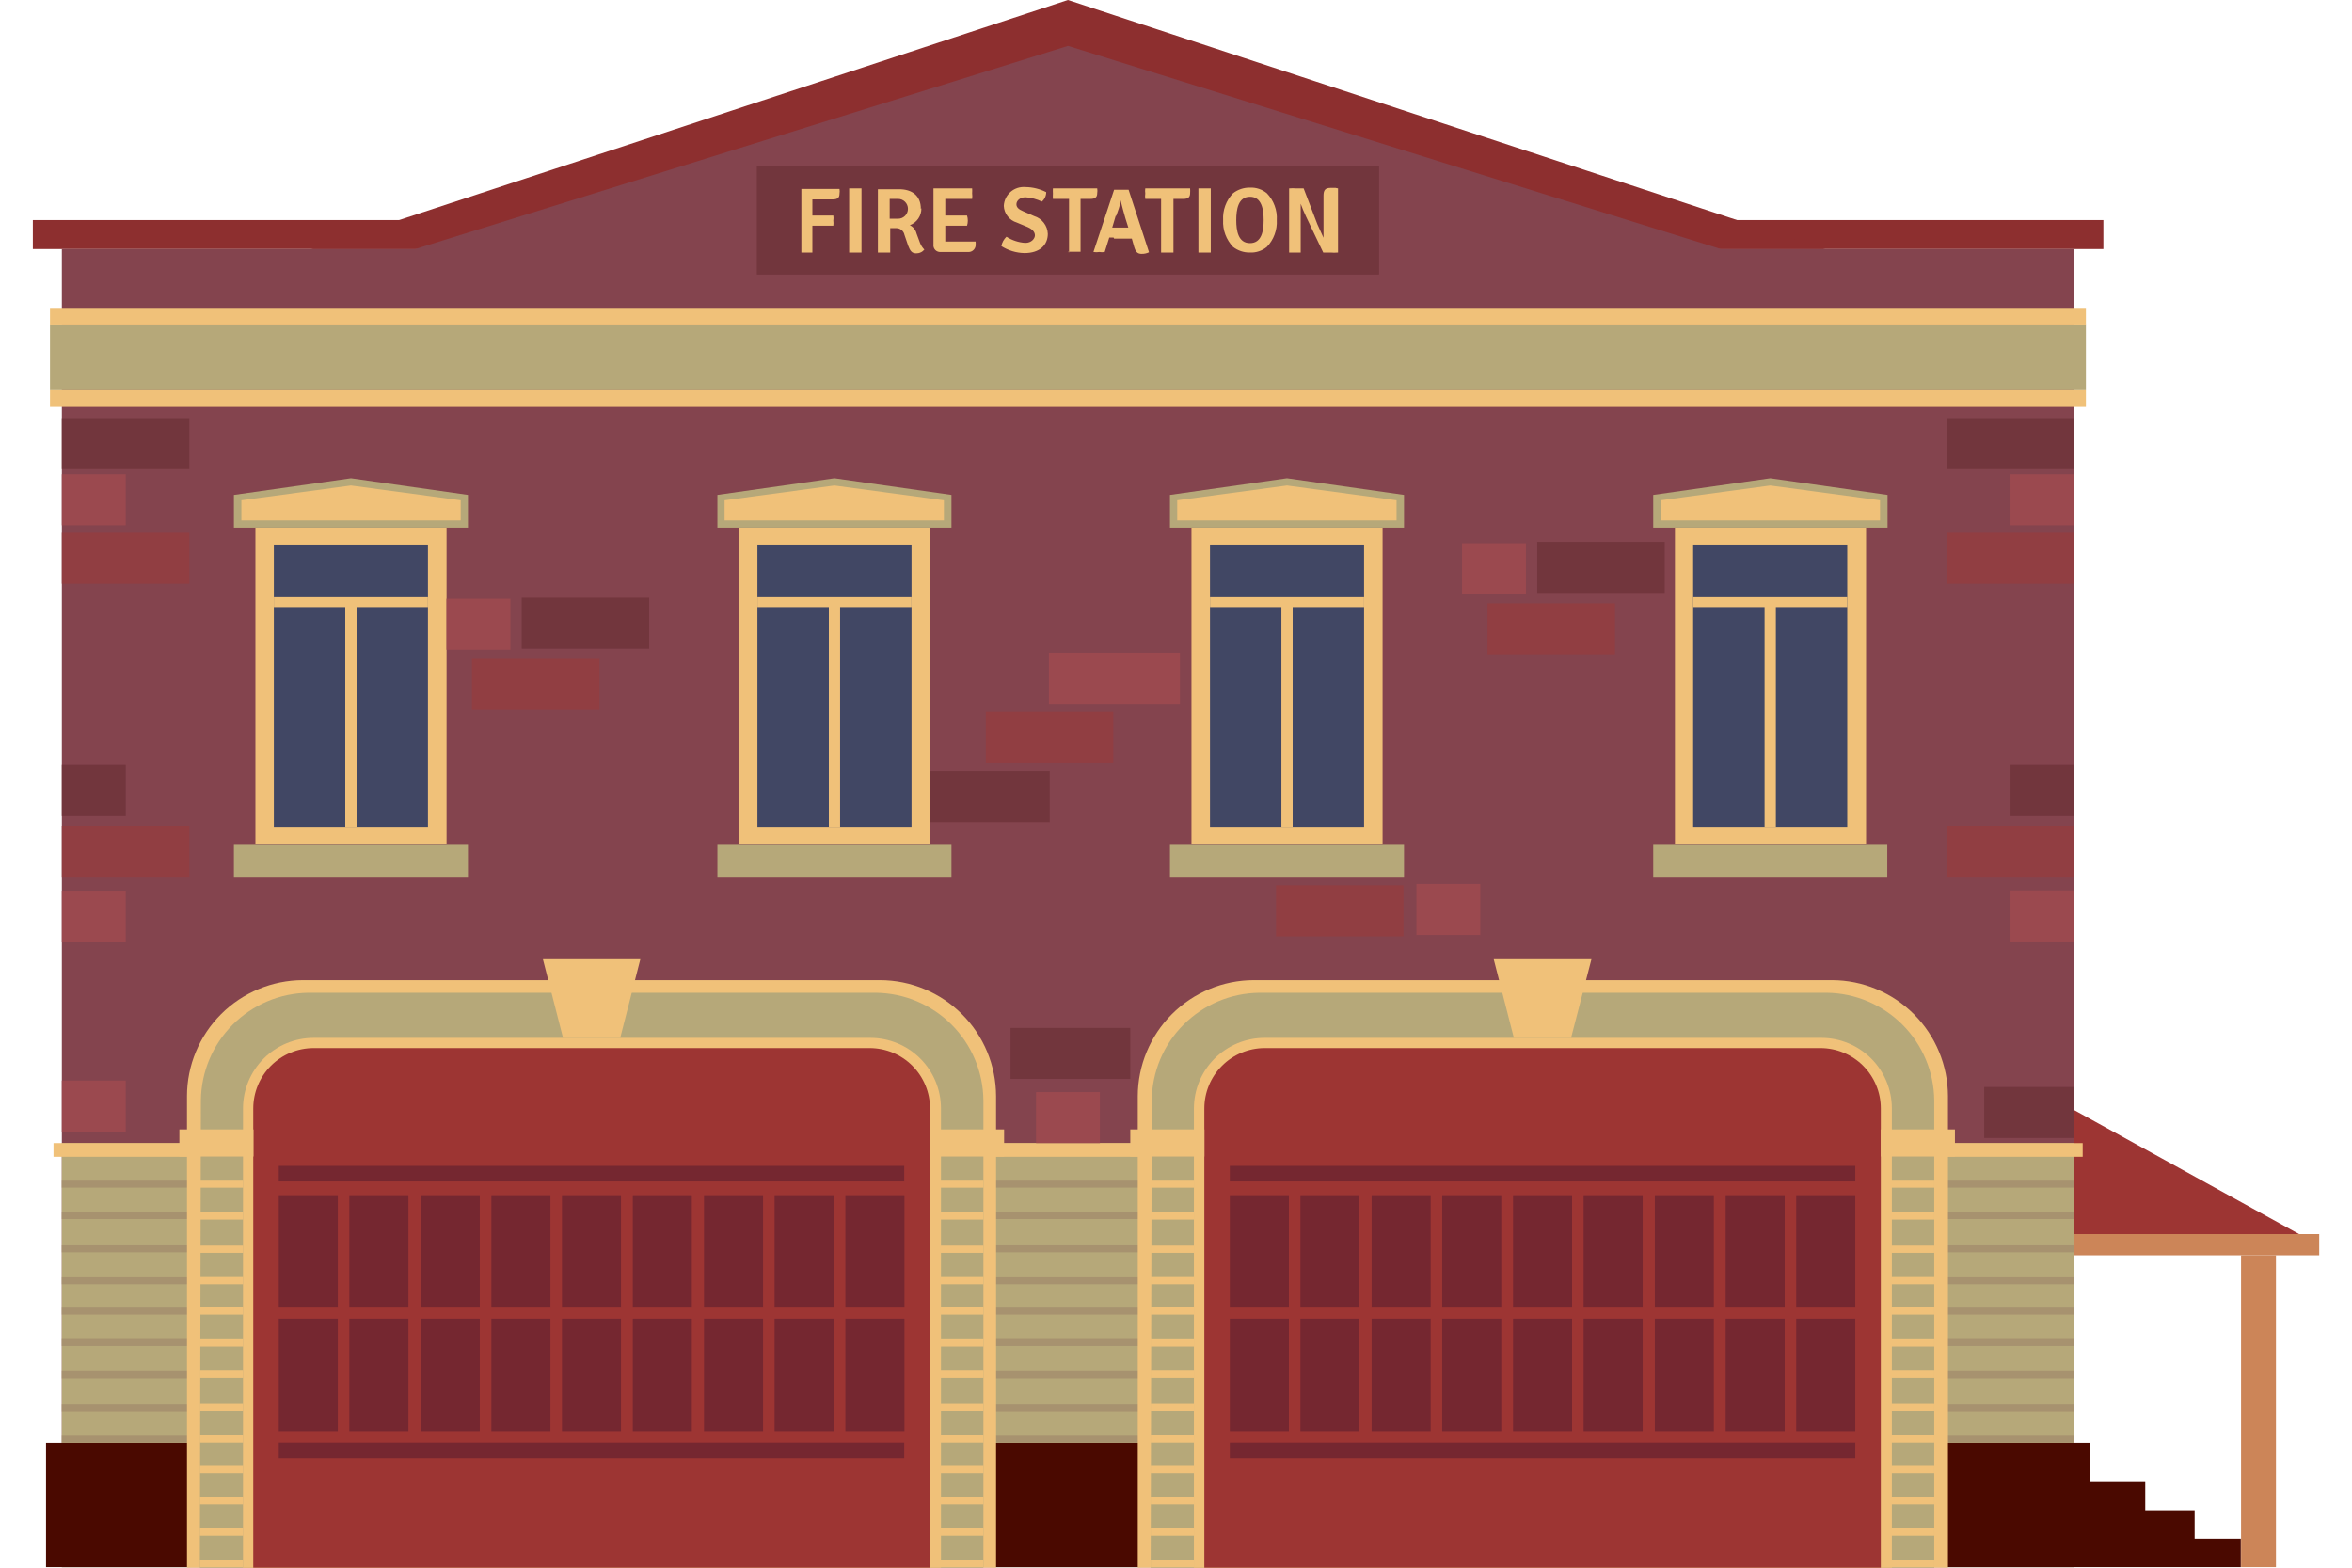 <svg width="60" height="40" viewBox="0 0 60 40" fill="none" xmlns="http://www.w3.org/2000/svg">
<path d="M53.658 5.615H0.838V6.355H53.658V5.615Z" fill="#8D2F2F"/>
<path fill-rule="evenodd" clip-rule="evenodd" d="M46.562 6.355H7.932L27.243 0L46.562 6.355Z" fill="#8D2F2F"/>
<path fill-rule="evenodd" clip-rule="evenodd" d="M52.912 28.324L58.651 31.488H52.912V28.324Z" fill="#9D3533"/>
<path fill-rule="evenodd" clip-rule="evenodd" d="M54.726 38.535H55.986V39.261H57.164V39.986H53.322V37.816H54.726V38.535Z" fill="#4A0900"/>
<path d="M59.164 31.488H52.658V32.029H59.164V31.488Z" fill="#CC8558"/>
<path d="M58.06 32.029H57.17V39.986H58.06V32.029Z" fill="#CC8558"/>
<path fill-rule="evenodd" clip-rule="evenodd" d="M1.578 6.355H10.59L27.245 1.171L43.9 6.355H52.912V39.987H1.578V6.355Z" fill="#84444E"/>
<path d="M52.912 29.166H1.578V39.987H52.912V29.166Z" fill="#B6A879"/>
<path d="M53.322 36.815H1.174V39.986H53.322V36.815Z" fill="#4A0900"/>
<path d="M52.912 30.125H1.578V30.303H52.912V30.125Z" fill="#A7926F"/>
<path d="M52.912 30.926H1.578V31.104H52.912V30.926Z" fill="#A7926F"/>
<path d="M52.912 31.775H1.578V31.953H52.912V31.775Z" fill="#A7926F"/>
<path d="M52.912 32.59H1.578V32.768H52.912V32.59Z" fill="#A7926F"/>
<path d="M52.912 33.364H1.578V33.542H52.912V33.364Z" fill="#A7926F"/>
<path d="M52.912 34.165H1.578V34.343H52.912V34.165Z" fill="#A7926F"/>
<path d="M52.912 34.987H1.578V35.172H52.912V34.987Z" fill="#A7926F"/>
<path d="M52.912 35.836H1.578V36.014H52.912V35.836Z" fill="#A7926F"/>
<path d="M52.912 36.631H1.578V36.809H52.912V36.631Z" fill="#A7926F"/>
<path d="M53.13 29.166H1.365V29.516H53.13V29.166Z" fill="#F0C179"/>
<path fill-rule="evenodd" clip-rule="evenodd" d="M4.77 40H25.41V27.968C25.408 27.184 25.096 26.432 24.541 25.878C23.987 25.324 23.235 25.011 22.451 25.009H7.728C6.944 25.011 6.192 25.324 5.638 25.878C5.084 26.432 4.771 27.184 4.77 27.968V40Z" fill="#F0C179"/>
<path fill-rule="evenodd" clip-rule="evenodd" d="M5.098 40H25.087V28.071C25.078 27.347 24.787 26.655 24.275 26.144C23.763 25.632 23.072 25.34 22.348 25.331H7.864C7.141 25.34 6.449 25.632 5.937 26.144C5.425 26.655 5.134 27.347 5.125 28.071L5.098 40Z" fill="#B6A879"/>
<path fill-rule="evenodd" clip-rule="evenodd" d="M6.199 40H24.004V28.276C24.003 27.799 23.812 27.343 23.474 27.007C23.137 26.671 22.68 26.482 22.203 26.482H8C7.524 26.482 7.067 26.671 6.729 27.007C6.392 27.343 6.201 27.799 6.199 28.276V40Z" fill="#F0C179"/>
<path fill-rule="evenodd" clip-rule="evenodd" d="M6.461 40H23.725V28.283C23.725 27.874 23.563 27.482 23.274 27.193C22.985 26.904 22.593 26.742 22.184 26.742H8.002C7.593 26.742 7.201 26.904 6.912 27.193C6.623 27.482 6.461 27.874 6.461 28.283V40Z" fill="#9D3533"/>
<path fill-rule="evenodd" clip-rule="evenodd" d="M14.363 26.482L13.85 24.475H16.335L15.822 26.482H14.363Z" fill="#F0C179"/>
<path d="M25.087 39.801H23.984V39.986H25.087V39.801Z" fill="#F0C179"/>
<path d="M25.087 39H23.984V39.185H25.087V39Z" fill="#F0C179"/>
<path d="M25.087 38.206H23.984V38.384H25.087V38.206Z" fill="#F0C179"/>
<path d="M25.087 37.404H23.984V37.589H25.087V37.404Z" fill="#F0C179"/>
<path d="M25.087 36.624H23.984V36.809H25.087V36.624Z" fill="#F0C179"/>
<path d="M25.087 35.822H23.984V36H25.087V35.822Z" fill="#F0C179"/>
<path d="M25.087 34.974H23.984V35.158H25.087V34.974Z" fill="#F0C179"/>
<path d="M25.087 34.172H23.984V34.357H25.087V34.172Z" fill="#F0C179"/>
<path d="M25.087 33.357H23.984V33.542H25.087V33.357Z" fill="#F0C179"/>
<path d="M25.087 32.583H23.984V32.768H25.087V32.583Z" fill="#F0C179"/>
<path d="M25.087 31.782H23.984V31.967H25.087V31.782Z" fill="#F0C179"/>
<path d="M25.087 30.933H23.984V31.118H25.087V30.933Z" fill="#F0C179"/>
<path d="M25.087 30.125H23.984V30.303H25.087V30.125Z" fill="#F0C179"/>
<path d="M6.2 39.801H5.098V39.986H6.2V39.801Z" fill="#F0C179"/>
<path d="M6.2 39H5.098V39.185H6.2V39Z" fill="#F0C179"/>
<path d="M6.2 38.206H5.098V38.384H6.2V38.206Z" fill="#F0C179"/>
<path d="M6.2 37.404H5.098V37.589H6.2V37.404Z" fill="#F0C179"/>
<path d="M6.2 36.624H5.098V36.809H6.2V36.624Z" fill="#F0C179"/>
<path d="M6.2 35.822H5.098V36H6.2V35.822Z" fill="#F0C179"/>
<path d="M6.2 34.974H5.098V35.158H6.2V34.974Z" fill="#F0C179"/>
<path d="M6.2 34.172H5.098V34.357H6.2V34.172Z" fill="#F0C179"/>
<path d="M6.2 33.357H5.098V33.542H6.2V33.357Z" fill="#F0C179"/>
<path d="M6.2 32.583H5.098V32.768H6.2V32.583Z" fill="#F0C179"/>
<path d="M6.2 31.782H5.098V31.967H6.2V31.782Z" fill="#F0C179"/>
<path d="M6.2 30.933H5.098V31.118H6.2V30.933Z" fill="#F0C179"/>
<path d="M6.2 30.125H5.098V30.303H6.2V30.125Z" fill="#F0C179"/>
<path d="M25.615 28.817H23.725V29.509H25.615V28.817Z" fill="#F0C179"/>
<path d="M6.466 28.817H4.576V29.509H6.466V28.817Z" fill="#F0C179"/>
<path d="M8.618 30.495H7.111V33.364H8.618V30.495Z" fill="#752730"/>
<path d="M8.618 33.645H7.111V36.514H8.618V33.645Z" fill="#752730"/>
<path d="M10.419 30.495H8.912V33.364H10.419V30.495Z" fill="#752730"/>
<path d="M10.419 33.645H8.912V36.514H10.419V33.645Z" fill="#752730"/>
<path d="M12.239 30.495H10.732V33.364H12.239V30.495Z" fill="#752730"/>
<path d="M12.239 33.645H10.732V36.514H12.239V33.645Z" fill="#752730"/>
<path d="M14.042 30.495H12.535V33.364H14.042V30.495Z" fill="#752730"/>
<path d="M14.042 33.645H12.535V36.514H14.042V33.645Z" fill="#752730"/>
<path d="M15.842 30.495H14.336V33.364H15.842V30.495Z" fill="#752730"/>
<path d="M15.842 33.645H14.336V36.514H15.842V33.645Z" fill="#752730"/>
<path d="M17.649 30.495H16.143V33.364H17.649V30.495Z" fill="#752730"/>
<path d="M17.649 33.645H16.143V36.514H17.649V33.645Z" fill="#752730"/>
<path d="M19.466 30.495H17.959V33.364H19.466V30.495Z" fill="#752730"/>
<path d="M19.466 33.645H17.959V36.514H19.466V33.645Z" fill="#752730"/>
<path d="M21.266 30.495H19.76V33.364H21.266V30.495Z" fill="#752730"/>
<path d="M21.266 33.645H19.76V36.514H21.266V33.645Z" fill="#752730"/>
<path d="M23.073 30.495H21.566V33.364H23.073V30.495Z" fill="#752730"/>
<path d="M23.073 33.645H21.566V36.514H23.073V33.645Z" fill="#752730"/>
<path d="M23.067 36.809H7.111V37.206H23.067V36.809Z" fill="#752730"/>
<path d="M23.067 29.748H7.111V30.145H23.067V29.748Z" fill="#752730"/>
<path fill-rule="evenodd" clip-rule="evenodd" d="M29.025 40H49.693V27.968C49.691 27.184 49.379 26.432 48.825 25.878C48.27 25.324 47.519 25.011 46.735 25.009H31.984C31.2 25.011 30.448 25.324 29.894 25.878C29.34 26.432 29.027 27.184 29.025 27.968V40Z" fill="#F0C179"/>
<path fill-rule="evenodd" clip-rule="evenodd" d="M29.354 40H49.343V28.071C49.334 27.347 49.043 26.655 48.531 26.144C48.019 25.632 47.328 25.34 46.604 25.331H32.12C31.396 25.34 30.705 25.632 30.193 26.144C29.681 26.655 29.39 27.347 29.381 28.071L29.354 40Z" fill="#B6A879"/>
<path fill-rule="evenodd" clip-rule="evenodd" d="M30.457 40H48.262V28.276C48.26 27.801 48.071 27.345 47.735 27.009C47.399 26.673 46.943 26.483 46.468 26.482H32.258C31.782 26.482 31.325 26.671 30.987 27.007C30.649 27.343 30.459 27.799 30.457 28.276V40Z" fill="#F0C179"/>
<path fill-rule="evenodd" clip-rule="evenodd" d="M30.723 40H47.98V28.283C47.98 27.874 47.818 27.482 47.529 27.193C47.24 26.904 46.848 26.742 46.439 26.742H32.257C31.849 26.744 31.459 26.907 31.172 27.196C30.884 27.484 30.723 27.875 30.723 28.283V40Z" fill="#9D3533"/>
<path fill-rule="evenodd" clip-rule="evenodd" d="M38.619 26.482L38.105 24.475H40.598L40.078 26.482H38.619Z" fill="#F0C179"/>
<path d="M49.343 39.801H48.24V39.986H49.343V39.801Z" fill="#F0C179"/>
<path d="M49.343 39H48.24V39.185H49.343V39Z" fill="#F0C179"/>
<path d="M49.343 38.206H48.24V38.384H49.343V38.206Z" fill="#F0C179"/>
<path d="M49.343 37.404H48.24V37.589H49.343V37.404Z" fill="#F0C179"/>
<path d="M49.343 36.624H48.24V36.809H49.343V36.624Z" fill="#F0C179"/>
<path d="M49.343 35.822H48.24V36H49.343V35.822Z" fill="#F0C179"/>
<path d="M49.343 34.974H48.24V35.158H49.343V34.974Z" fill="#F0C179"/>
<path d="M49.343 34.172H48.24V34.357H49.343V34.172Z" fill="#F0C179"/>
<path d="M49.343 33.357H48.24V33.542H49.343V33.357Z" fill="#F0C179"/>
<path d="M49.343 32.583H48.24V32.768H49.343V32.583Z" fill="#F0C179"/>
<path d="M49.343 31.782H48.24V31.967H49.343V31.782Z" fill="#F0C179"/>
<path d="M49.343 30.933H48.24V31.118H49.343V30.933Z" fill="#F0C179"/>
<path d="M49.343 30.125H48.24V30.303H49.343V30.125Z" fill="#F0C179"/>
<path d="M30.456 39.801H29.354V39.986H30.456V39.801Z" fill="#F0C179"/>
<path d="M30.456 39H29.354V39.185H30.456V39Z" fill="#F0C179"/>
<path d="M30.456 38.206H29.354V38.384H30.456V38.206Z" fill="#F0C179"/>
<path d="M30.456 37.404H29.354V37.589H30.456V37.404Z" fill="#F0C179"/>
<path d="M30.456 36.624H29.354V36.809H30.456V36.624Z" fill="#F0C179"/>
<path d="M30.456 35.822H29.354V36H30.456V35.822Z" fill="#F0C179"/>
<path d="M30.456 34.974H29.354V35.158H30.456V34.974Z" fill="#F0C179"/>
<path d="M30.456 34.172H29.354V34.357H30.456V34.172Z" fill="#F0C179"/>
<path d="M30.456 33.357H29.354V33.542H30.456V33.357Z" fill="#F0C179"/>
<path d="M30.456 32.583H29.354V32.768H30.456V32.583Z" fill="#F0C179"/>
<path d="M30.456 31.782H29.354V31.967H30.456V31.782Z" fill="#F0C179"/>
<path d="M30.456 30.933H29.354V31.118H30.456V30.933Z" fill="#F0C179"/>
<path d="M30.456 30.125H29.354V30.303H30.456V30.125Z" fill="#F0C179"/>
<path d="M49.871 28.817H47.98V29.509H49.871V28.817Z" fill="#F0C179"/>
<path d="M30.724 28.817H28.834V29.509H30.724V28.817Z" fill="#F0C179"/>
<path d="M32.88 30.495H31.373V33.364H32.88V30.495Z" fill="#752730"/>
<path d="M32.88 33.645H31.373V36.514H32.88V33.645Z" fill="#752730"/>
<path d="M34.68 30.495H33.174V33.364H34.68V30.495Z" fill="#752730"/>
<path d="M34.68 33.645H33.174V36.514H34.68V33.645Z" fill="#752730"/>
<path d="M36.497 30.495H34.99V33.364H36.497V30.495Z" fill="#752730"/>
<path d="M36.497 33.645H34.99V36.514H36.497V33.645Z" fill="#752730"/>
<path d="M38.298 30.495H36.791V33.364H38.298V30.495Z" fill="#752730"/>
<path d="M38.298 33.645H36.791V36.514H38.298V33.645Z" fill="#752730"/>
<path d="M40.104 30.495H38.598V33.364H40.104V30.495Z" fill="#752730"/>
<path d="M40.104 33.645H38.598V36.514H40.104V33.645Z" fill="#752730"/>
<path d="M41.905 30.495H40.398V33.364H41.905V30.495Z" fill="#752730"/>
<path d="M41.905 33.645H40.398V36.514H41.905V33.645Z" fill="#752730"/>
<path d="M43.721 30.495H42.215V33.364H43.721V30.495Z" fill="#752730"/>
<path d="M43.721 33.645H42.215V36.514H43.721V33.645Z" fill="#752730"/>
<path d="M45.528 30.495H44.022V33.364H45.528V30.495Z" fill="#752730"/>
<path d="M45.528 33.645H44.022V36.514H45.528V33.645Z" fill="#752730"/>
<path d="M47.329 30.495H45.822V33.364H47.329V30.495Z" fill="#752730"/>
<path d="M47.329 33.645H45.822V36.514H47.329V33.645Z" fill="#752730"/>
<path d="M47.329 36.809H31.373V37.206H47.329V36.809Z" fill="#752730"/>
<path d="M47.329 29.748H31.373V30.145H47.329V29.748Z" fill="#752730"/>
<path d="M11.392 13.463H6.516V21.53H11.392V13.463Z" fill="#F0C179"/>
<path d="M10.917 13.895H6.986V21.099H10.917V13.895Z" fill="#414764"/>
<path d="M11.938 21.538H5.967V22.373H11.938V21.538Z" fill="#B6A879"/>
<path fill-rule="evenodd" clip-rule="evenodd" d="M5.967 13.463H11.938V12.628L8.953 12.203L5.967 12.628V13.463Z" fill="#B6A879"/>
<path fill-rule="evenodd" clip-rule="evenodd" d="M6.158 13.278H11.753V12.765L8.952 12.388L6.158 12.765V13.278Z" fill="#F0C179"/>
<path fill-rule="evenodd" clip-rule="evenodd" d="M6.986 15.237H10.917V15.49H9.096V21.099H8.808V15.49H6.986V15.237Z" fill="#F0C179"/>
<path d="M23.724 13.463H18.848V21.53H23.724V13.463Z" fill="#F0C179"/>
<path d="M23.253 13.895H19.322V21.099H23.253V13.895Z" fill="#414764"/>
<path d="M24.272 21.538H18.301V22.373H24.272V21.538Z" fill="#B6A879"/>
<path fill-rule="evenodd" clip-rule="evenodd" d="M18.301 13.463H24.272V12.628L21.287 12.203L18.301 12.628V13.463Z" fill="#B6A879"/>
<path fill-rule="evenodd" clip-rule="evenodd" d="M18.484 13.278H24.079V12.765L21.285 12.388L18.484 12.765V13.278Z" fill="#F0C179"/>
<path fill-rule="evenodd" clip-rule="evenodd" d="M19.322 15.237H23.253V15.49H21.431V21.099H21.144V15.49H19.322V15.237Z" fill="#F0C179"/>
<path d="M35.27 13.463H30.395V21.53H35.27V13.463Z" fill="#F0C179"/>
<path d="M34.798 13.895H30.867V21.099H34.798V13.895Z" fill="#414764"/>
<path d="M35.817 21.538H29.846V22.373H35.817V21.538Z" fill="#B6A879"/>
<path fill-rule="evenodd" clip-rule="evenodd" d="M29.846 13.463H35.817V12.628L32.831 12.203L29.846 12.628V13.463Z" fill="#B6A879"/>
<path fill-rule="evenodd" clip-rule="evenodd" d="M30.031 13.278H35.626V12.765L32.832 12.388L30.031 12.765V13.278Z" fill="#F0C179"/>
<path fill-rule="evenodd" clip-rule="evenodd" d="M30.867 15.237H34.798V15.49H32.976V21.099H32.689V15.49H30.867V15.237Z" fill="#F0C179"/>
<path d="M47.604 13.463H42.728V21.53H47.604V13.463Z" fill="#F0C179"/>
<path d="M47.124 13.895H43.193V21.099H47.124V13.895Z" fill="#414764"/>
<path d="M48.145 21.538H42.174V22.373H48.145V21.538Z" fill="#B6A879"/>
<path fill-rule="evenodd" clip-rule="evenodd" d="M42.174 13.463H48.152V12.628L45.16 12.203L42.174 12.628V13.463Z" fill="#B6A879"/>
<path fill-rule="evenodd" clip-rule="evenodd" d="M42.365 13.278H47.96V12.765L45.159 12.388L42.365 12.765V13.278Z" fill="#F0C179"/>
<path fill-rule="evenodd" clip-rule="evenodd" d="M43.193 15.237H47.124V15.49H45.303V21.099H45.015V15.49H43.193V15.237Z" fill="#F0C179"/>
<path d="M53.212 8.273H1.275V9.957H53.212V8.273Z" fill="#B6A879"/>
<path d="M53.212 9.957H1.275V10.382H53.212V9.957Z" fill="#F0C179"/>
<path d="M53.212 7.855H1.275V8.279H53.212V7.855Z" fill="#F0C179"/>
<path d="M35.181 4.225H19.307V7.005H35.181V4.225Z" fill="#72363D"/>
<path fill-rule="evenodd" clip-rule="evenodd" d="M34.071 4.794H33.941C33.811 4.794 33.763 4.849 33.763 4.992V5.424C33.763 5.588 33.763 5.862 33.763 6.067L33.605 5.718L33.256 4.807H33.071C33.01 4.801 32.948 4.801 32.886 4.807V6.444H33.037H33.181V5.842C33.181 5.657 33.181 5.383 33.181 5.198C33.215 5.294 33.263 5.41 33.318 5.527L33.756 6.444H33.941C34.005 6.45 34.069 6.45 34.133 6.444V4.807L34.071 4.794ZM31.202 5.616C31.195 5.741 31.214 5.866 31.258 5.984C31.302 6.102 31.369 6.209 31.455 6.3C31.578 6.396 31.731 6.447 31.887 6.444C32.043 6.451 32.197 6.4 32.318 6.3C32.405 6.209 32.472 6.102 32.515 5.984C32.559 5.866 32.578 5.741 32.571 5.616C32.579 5.49 32.56 5.364 32.516 5.247C32.473 5.129 32.405 5.021 32.318 4.931C32.197 4.831 32.043 4.78 31.887 4.787C31.731 4.784 31.578 4.835 31.455 4.931C31.368 5.021 31.3 5.129 31.257 5.247C31.213 5.364 31.195 5.49 31.202 5.616ZM31.537 5.616C31.537 5.348 31.585 5.02 31.887 5.02C32.188 5.02 32.236 5.348 32.236 5.616C32.236 5.883 32.188 6.204 31.887 6.204C31.585 6.204 31.537 5.883 31.537 5.616ZM30.572 6.444H30.729H30.887V4.807H30.729H30.572V6.444ZM29.62 6.444H29.777H29.935V5.075H30.188C30.305 5.075 30.36 5.033 30.36 4.931C30.363 4.89 30.363 4.848 30.36 4.807H29.216C29.21 4.851 29.21 4.894 29.216 4.938C29.209 4.983 29.209 5.029 29.216 5.075H29.62V6.444ZM28.462 5.506L28.373 5.807H28.784L28.709 5.568C28.668 5.431 28.62 5.246 28.586 5.109C28.586 5.225 28.511 5.396 28.476 5.506H28.462ZM28.408 6.061H28.298L28.182 6.43C28.136 6.438 28.09 6.438 28.045 6.43C27.995 6.438 27.944 6.438 27.894 6.43L28.421 4.842H28.606H28.791L29.312 6.437C29.254 6.465 29.191 6.479 29.127 6.478C29.024 6.478 28.976 6.437 28.935 6.307L28.873 6.088H28.421L28.408 6.061ZM27.244 6.424H27.401H27.565V5.075H27.819C27.935 5.075 27.99 5.033 27.99 4.931C27.997 4.89 27.997 4.848 27.99 4.807H26.86C26.857 4.851 26.857 4.894 26.86 4.938C26.857 4.983 26.857 5.029 26.86 5.075H27.271C27.271 5.143 27.271 5.191 27.271 5.253V6.444L27.244 6.424ZM25.545 6.28C25.721 6.392 25.925 6.454 26.134 6.458C26.531 6.458 26.73 6.246 26.73 5.965C26.726 5.863 26.69 5.764 26.627 5.683C26.565 5.602 26.479 5.543 26.381 5.513L26.1 5.39C25.99 5.342 25.929 5.294 25.929 5.211C25.929 5.129 26.011 5.033 26.162 5.033C26.306 5.043 26.448 5.08 26.579 5.143C26.614 5.113 26.641 5.077 26.66 5.035C26.679 4.994 26.689 4.949 26.689 4.903C26.526 4.82 26.345 4.775 26.162 4.773C26.093 4.767 26.024 4.774 25.959 4.795C25.894 4.816 25.834 4.849 25.782 4.894C25.73 4.939 25.688 4.994 25.657 5.055C25.628 5.117 25.61 5.184 25.607 5.253C25.611 5.349 25.645 5.441 25.704 5.517C25.763 5.593 25.844 5.649 25.936 5.677L26.216 5.794C26.353 5.855 26.401 5.931 26.401 6.006C26.401 6.081 26.319 6.198 26.155 6.198C25.984 6.187 25.819 6.133 25.675 6.04C25.608 6.104 25.562 6.188 25.545 6.28ZM24.86 6.163H24.114V5.759H24.669C24.696 5.675 24.696 5.584 24.669 5.499H24.114V5.075H24.799C24.805 5.027 24.805 4.978 24.799 4.931C24.802 4.89 24.802 4.848 24.799 4.807H23.813V6.239C23.809 6.264 23.812 6.29 23.82 6.314C23.828 6.338 23.842 6.36 23.859 6.379C23.877 6.397 23.899 6.411 23.923 6.42C23.947 6.429 23.972 6.433 23.997 6.43H24.682C24.73 6.436 24.779 6.423 24.817 6.394C24.856 6.364 24.881 6.321 24.888 6.273C24.891 6.236 24.891 6.2 24.888 6.163H24.86ZM22.696 5.075H22.909C22.976 5.075 23.04 5.101 23.088 5.149C23.135 5.196 23.162 5.261 23.162 5.328C23.162 5.395 23.135 5.46 23.088 5.507C23.04 5.555 22.976 5.581 22.909 5.581H22.696V5.075ZM23.491 5.328C23.491 4.992 23.265 4.828 22.936 4.828H22.395V6.444H22.553H22.71V5.821H22.854C22.905 5.818 22.955 5.834 22.995 5.866C23.036 5.897 23.063 5.942 23.073 5.992L23.169 6.273C23.217 6.396 23.258 6.465 23.374 6.465C23.414 6.465 23.453 6.457 23.488 6.44C23.524 6.424 23.555 6.399 23.58 6.369C23.532 6.32 23.494 6.262 23.47 6.198L23.381 5.958C23.37 5.912 23.349 5.869 23.319 5.833C23.29 5.796 23.252 5.766 23.21 5.746C23.298 5.713 23.373 5.654 23.426 5.577C23.479 5.5 23.506 5.408 23.505 5.314L23.491 5.328ZM21.662 6.444H21.82H21.977V4.807H21.82H21.662V6.444ZM20.724 6.444V5.759H21.258C21.264 5.716 21.264 5.672 21.258 5.629C21.265 5.586 21.265 5.542 21.258 5.499H20.724V5.321C20.724 5.246 20.724 5.17 20.724 5.088H21.245C21.361 5.088 21.416 5.047 21.416 4.944C21.423 4.904 21.423 4.862 21.416 4.821H20.443V6.444H20.608H20.765H20.724Z" fill="#F0C179"/>
<path d="M4.831 10.669H1.578V11.97H4.831V10.669Z" fill="#72363D"/>
<path d="M3.208 12.101H1.578V13.402H3.208V12.101Z" fill="#9B494F"/>
<path d="M4.831 13.594H1.578V14.895H4.831V13.594Z" fill="#913E42"/>
<path d="M3.208 19.503H1.578V20.804H3.208V19.503Z" fill="#72363D"/>
<path d="M4.831 21.072H1.578V22.373H4.831V21.072Z" fill="#913E42"/>
<path d="M3.208 22.729H1.578V24.03H3.208V22.729Z" fill="#9B494F"/>
<path d="M13.021 15.278H11.391V16.579H13.021V15.278Z" fill="#9B494F"/>
<path d="M15.294 16.812H12.041V18.113H15.294V16.812Z" fill="#913E42"/>
<path d="M16.561 15.251H13.309V16.552H16.561V15.251Z" fill="#72363D"/>
<path d="M52.911 10.669H49.658V11.97H52.911V10.669Z" fill="#72363D"/>
<path d="M52.919 12.101H51.289V13.402H52.919V12.101Z" fill="#9B494F"/>
<path d="M52.911 13.594H49.658V14.895H52.911V13.594Z" fill="#913E42"/>
<path d="M52.919 19.503H51.289V20.804H52.919V19.503Z" fill="#72363D"/>
<path d="M52.911 21.072H49.658V22.373H52.911V21.072Z" fill="#913E42"/>
<path d="M52.919 22.722H51.289V24.023H52.919V22.722Z" fill="#9B494F"/>
<path d="M3.208 27.571H1.578V28.872H3.208V27.571Z" fill="#9B494F"/>
<path d="M26.779 19.682H23.725V20.983H26.779V19.682Z" fill="#72363D"/>
<path d="M28.401 18.161H25.148V19.462H28.401V18.161Z" fill="#913E42"/>
<path d="M30.1 16.655H26.758V17.956H30.1V16.655Z" fill="#9B494F"/>
<path d="M38.927 13.861H37.297V15.162H38.927V13.861Z" fill="#9B494F"/>
<path d="M41.2 15.395H37.947V16.696H41.2V15.395Z" fill="#913E42"/>
<path d="M42.468 13.826H39.215V15.128H42.468V13.826Z" fill="#72363D"/>
<path d="M35.804 22.592H32.551V23.893H35.804V22.592Z" fill="#913E42"/>
<path d="M37.763 22.558H36.133V23.859H37.763V22.558Z" fill="#9B494F"/>
<path d="M28.059 27.865H26.43V29.166H28.059V27.865Z" fill="#9B494F"/>
<path d="M28.834 26.228H25.779V27.529H28.834V26.228Z" fill="#72363D"/>
<path d="M52.911 27.735H50.617V29.036H52.911V27.735Z" fill="#72363D"/>
</svg>
